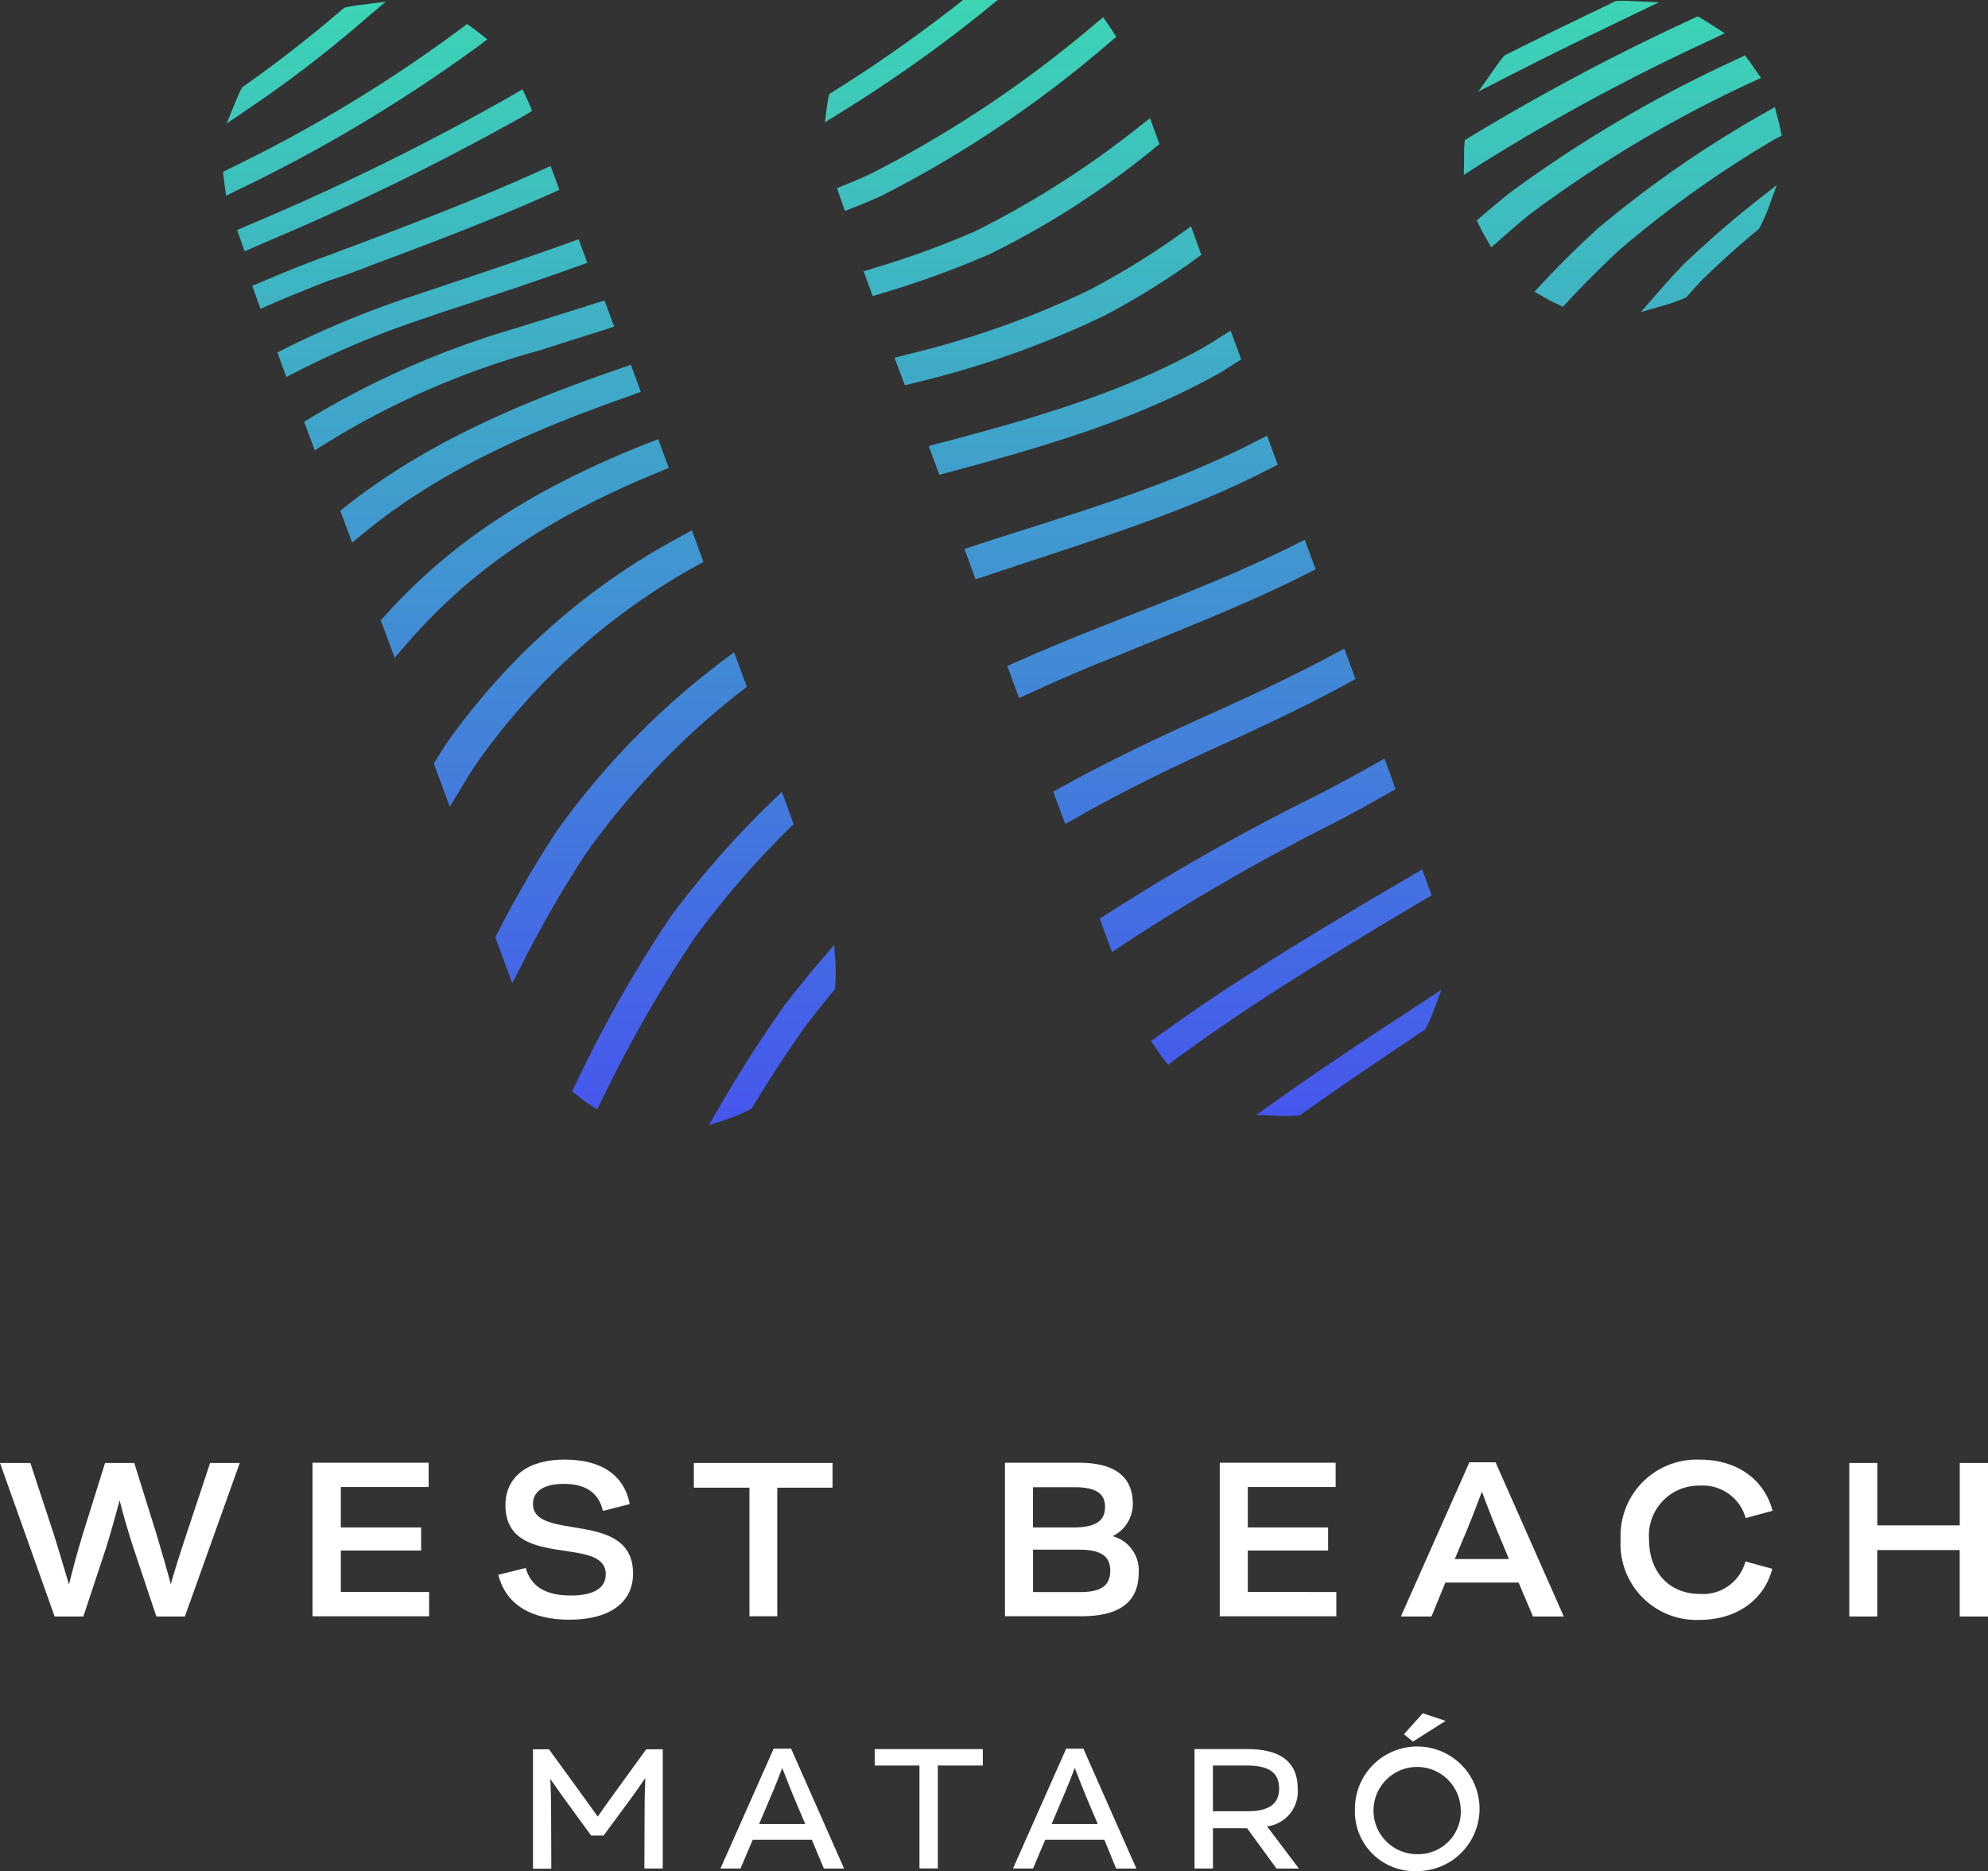 <svg xmlns="http://www.w3.org/2000/svg" xmlns:xlink="http://www.w3.org/1999/xlink" width="157.26" height="148.024" viewBox="0 0 157.26 148.024"><rect x="0" y="0" width="157.26" height="148.024" fill="#333333" stroke="none"/><defs><linearGradient id="a" x1="0.5" x2="0.5" y2="1" gradientUnits="objectBoundingBox"><stop offset="0" stop-color="#3cd5b4"/><stop offset="1" stop-color="#4655ee"/></linearGradient></defs><g transform="translate(0 0)"><g transform="translate(0 115.466)"><path d="M18.966,621.2l-4.341,12.147H12.37L10.582,628c-.466-1.416-.912-2.985-1.118-3.838-.242.875-.652,2.422-1.1,3.838l-1.77,5.347H4.322L0,621.2H2.4l1.845,5.608c.484,1.528.932,3.093,1.211,4.005.224-.912.633-2.478,1.1-4.005L8.311,621.2h2.31l1.751,5.608c.466,1.546.912,3.112,1.137,3.987.242-.875.726-2.422,1.249-3.987L16.62,621.2Z" transform="translate(0 -620.933)" fill="#fff"/><path d="M141.922,631.328v1.919H132.7V621.1h9.185v1.919h-6.946v3.2h6.353v1.824h-6.353v3.279Z" transform="translate(-107.978 -620.852)" fill="#fff"/><path d="M211.6,628.91l2.161-.541c.41,1.416,1.509,2.18,3.577,2.18,1.824,0,2.758-.6,2.758-1.676,0-3.151-7.936-.279-7.936-5.477,0-2.239,1.77-3.6,4.676-3.6,2.925,0,4.713,1.229,5.16,3.521l-2.124.541c-.332-1.434-1.36-2.142-3.093-2.142-1.6,0-2.441.6-2.441,1.584,0,3.037,7.918.391,7.918,5.514,0,2.329-1.919,3.648-5.012,3.648C214.3,632.469,212.2,631.332,211.6,628.91Z" transform="translate(-172.178 -619.795)" fill="#fff"/><path d="M305.592,623.156H301.2v10.172h-2.2V623.156H294.6V621.2h10.973v1.956Z" transform="translate(-239.715 -620.933)" fill="#fff"/><path d="M437.282,629.763c0,2.2-1.3,3.482-4.546,3.482H426.7V621.1h5.813c3.13,0,4.3,1.3,4.3,3.26a2.829,2.829,0,0,1-1.6,2.552A2.794,2.794,0,0,1,437.282,629.763Zm-8.365-6.726v3.185H432.1c1.9,0,2.516-.6,2.516-1.621,0-.968-.559-1.565-2.441-1.565Zm6.111,6.6c0-1.118-.708-1.658-2.459-1.658H428.92v3.354h3.745c1.729,0,2.362-.578,2.362-1.7Z" transform="translate(-347.203 -620.852)" fill="#fff"/><path d="M527.122,631.328v1.919H517.9V621.1h9.167v1.919h-6.949v3.2h6.353v1.824h-6.353v3.279Z" transform="translate(-421.412 -620.852)" fill="#fff"/><path d="M604.115,630.421h-5.794l-1.1,2.683H594.8l5.422-12.2h2.068l5.4,12.2h-2.441Zm-.764-1.863-.912-2.18c-.58-1.4-1.006-2.57-1.23-3.151-.224.58-.652,1.77-1.229,3.151l-.912,2.18Z" transform="translate(-483.985 -620.69)" fill="#fff"/><path d="M688.1,626.133a6.03,6.03,0,0,1,6.279-6.334c2.962,0,5.1,1.6,5.738,4.043l-2.124.58a3.515,3.515,0,0,0-3.6-2.57,3.95,3.95,0,0,0-4.043,4.285c0,2.534,1.584,4.285,4.024,4.285a3.472,3.472,0,0,0,3.6-2.57l2.124.58c-.633,2.441-2.795,4.043-5.776,4.043a6.006,6.006,0,0,1-6.223-6.341Z" transform="translate(-559.901 -619.793)" fill="#fff"/><path d="M796.173,621.2v12.147h-2.239v-5.254h-6.521v5.254H785.2V621.2h2.217v4.937h6.521V621.2Z" transform="translate(-638.913 -620.933)" fill="#fff"/></g><g transform="translate(42.161 135.537)"><path d="M236.565,742.7v9.446h-1.453l.018-4.7c0-.932.037-1.919.056-2.459-.3.447-.857,1.248-1.453,2.05l-1.845,2.5H230.9l-1.824-2.5c-.58-.783-1.1-1.546-1.4-1.975.018.541.056,1.492.056,2.4l.018,4.7H226.3v-9.447h1.267l2.422,3.335c.541.764,1.1,1.509,1.434,1.99.332-.484.876-1.249,1.416-1.99l2.422-3.335h1.3Z" transform="translate(-226.3 -739.868)" fill="#fff"/><path d="M313.129,749.714h-4.676l-.968,2.273H305.9l4.21-9.482h1.379l4.192,9.483h-1.6Zm-.521-1.248-.838-1.975c-.466-1.1-.8-2.031-.987-2.459-.166.466-.522,1.379-.987,2.459l-.838,1.975Z" transform="translate(-291.07 -739.706)" fill="#fff"/><path d="M379.933,744h-3.539v8.142H374.94V744H371.4v-1.3h8.551V744Z" transform="translate(-344.367 -739.868)" fill="#fff"/><path d="M437.329,749.714h-4.676l-.968,2.273H430.1l4.21-9.482h1.36l4.192,9.483h-1.6Zm-.521-1.248-.838-1.975c-.466-1.1-.8-2.031-.987-2.459-.166.466-.522,1.379-.987,2.459l-.838,1.975Z" transform="translate(-392.131 -739.706)" fill="#fff"/><path d="M511.355,748.96h-2.7v3.185H507.2V742.7h4.173c2.683,0,3.987,1.062,3.987,3.13a2.776,2.776,0,0,1-2.422,2.985l2.516,3.335h-1.77Zm-2.7-1.341h2.683c1.676,0,2.552-.522,2.552-1.807S513.031,744,511.336,744h-2.683Z" transform="translate(-454.867 -739.868)" fill="#fff"/><path d="M575.3,735.045a4.928,4.928,0,1,1,4.918,4.937,4.719,4.719,0,0,1-4.918-4.937Zm8.365,0a3.45,3.45,0,1,0-3.447,3.6,3.366,3.366,0,0,0,3.447-3.6Zm-4.49-5.887,1.492-1.658,1.807.6-2.589,1.639Z" transform="translate(-510.279 -727.5)" fill="#fff"/></g><path d="M96.563,8.7,94.979,9.779l.726-1.77a9.415,9.415,0,0,1,.447-.987l.075-.13.112-.075c2.683-1.882,5.254-3.9,7.843-6.111l.112-.093.149-.037a9.406,9.406,0,0,1,1.23-.2l1.9-.242L106.12,1.36A95.844,95.844,0,0,1,96.563,8.7ZM115.6,3.112l-.673-.541c-.166-.13-.332-.261-.521-.391L114,1.9l-.391.3A113.235,113.235,0,0,1,95.129,13.377L94.7,13.6l.056.466c.018.166.037.317.056.484l.13.932.837-.41A120.745,120.745,0,0,0,114.9,3.648Zm3.055,5.962.5-.3-.224-.541c-.075-.166-.149-.332-.224-.484l-.317-.689-.652.391a194.525,194.525,0,0,1-21.127,10.4l-.8.354.6,1.676,1.658-.726a200.453,200.453,0,0,0,20.589-10.08ZM105.823,21.22l.13-.056c5.086-1.9,9.893-3.708,14.7-5.85l.652-.3-.689-1.882-.746.332c-4.956,2.254-9.968,4.155-15.256,6.148l-.224.075c-.726.279-1.453.559-2.2.82-1.528.58-3.037,1.192-4.509,1.824l-.671.279.652,1.824.746-.332c1.6-.689,3.2-1.341,4.769-1.938C104.09,21.872,104.947,21.557,105.823,21.22Zm7.45,3.073h.018c3.13-1.043,6.372-2.105,9.5-3.242l.726-.261-.689-1.863-.726.261c-3.354,1.211-6.819,2.366-10.172,3.482l-.149.056-2.18.726a76.832,76.832,0,0,0-9.986,4.117L99,27.886l.708,1.938.764-.391A71.222,71.222,0,0,1,110.587,25.2C111.523,24.873,112.4,24.574,113.272,24.293Zm7.694,3.037.279-.093c1.174-.372,2.366-.746,3.539-1.118l.857-.279-.764-2.068-.783.242c-1.4.447-2.795.876-4.21,1.327l-.075.018c-.8.242-1.6.5-2.422.746A68.506,68.506,0,0,0,101.719,33l-.6.372.838,2.254.895-.559a64.544,64.544,0,0,1,15.612-6.986c.861-.228,1.681-.488,2.5-.75ZM127.747,31l-.783-2.142-.8.279c-6.95,2.385-14.96,5.555-21.7,10.88l-.484.391.932,2.516.932-.764c6.484-5.329,14.308-8.477,21.09-10.861Zm2.217,6.018-.838-2.273-.82.317c-9.11,3.6-15.519,7.788-20.773,13.619l-.354.391,1.1,2.962.95-1.1c5.049-5.831,11.215-10.023,19.972-13.6Zm2.105,7.788.633-.354-.912-2.5-.876.484a53.561,53.561,0,0,0-18.5,16.32l-.018.018c-.261.391-.521.82-.8,1.267l-.224.354,1.267,3.428.932-1.546c.391-.652.726-1.192,1.043-1.676a52.087,52.087,0,0,1,17.459-15.8Zm3.562,9.915.5-.391-1.006-2.736-.932.708A61.647,61.647,0,0,0,121.156,65.66l-.018.018a87.6,87.6,0,0,0-4.733,8.142l-.166.332,1.341,3.633.895-1.751a90.882,90.882,0,0,1,4.881-8.44A61.112,61.112,0,0,1,135.631,54.721Zm4.21,10.489-.932-2.57-.746.726a73.211,73.211,0,0,0-8.011,9.092l-.018.018a102.474,102.474,0,0,0-7.583,13.377l-.224.484.41.332a10.919,10.919,0,0,0,.932.689l.633.41.332-.689a103.153,103.153,0,0,1,7.379-12.893,71.342,71.342,0,0,1,7.508-8.682Zm3.2,9.557-.932,1.078c-1.043,1.211-2.05,2.459-3,3.689-1.788,2.534-3.5,5.2-5.217,8.16l-.764,1.327,1.453-.484a12.592,12.592,0,0,0,1.788-.764l.149-.075.075-.13c1.4-2.31,2.776-4.416,4.21-6.427.689-.895,1.416-1.824,2.18-2.736l.112-.13.018-.166a12.9,12.9,0,0,0,.037-1.9ZM206.185,1.192l2.1-1.006L205.981.075a7.155,7.155,0,0,0-.895,0h-.2l-.112.056c-2.776,1.341-5.738,2.758-8.607,4.21l-.112.056-.075.093c-.2.242-.41.522-.615.82L194,7.246l2.105-1.078C199.441,4.452,202.776,2.832,206.185,1.192ZM212.091,3.3l1.4-.671-1.3-.838-.447-.279-.391-.224-.41.2a176.716,176.716,0,0,0-17.643,9.369l-.372.242-.037.447c-.018.242-.018.466-.018.689l-.018,1.6,1.341-.857a161.743,161.743,0,0,1,17.9-9.684Zm4.267,2.869-.559-.82-.279-.391-.429-.58-.652.317a102.187,102.187,0,0,0-18.09,10.661l-.018.018c-.633.522-1.285,1.062-1.938,1.621l-.522.447.3.6q.166.332.332.615l.521.912.783-.689c.726-.633,1.434-1.249,2.105-1.807a98.212,98.212,0,0,1,17.494-10.47ZM218,10.73l-.13-.615c-.037-.187-.075-.354-.13-.541l-.279-1.1-.987.559a87.194,87.194,0,0,0-13.06,9.073l-.018.018c-1.453,1.327-2.869,2.72-4.21,4.155l-.746.8.95.541a5.388,5.388,0,0,0,.726.372l.58.279.429-.466c1.285-1.379,2.627-2.72,3.987-3.987a84.745,84.745,0,0,1,12.354-8.813ZM210.3,20.845h0c-.708.746-1.416,1.509-2.142,2.347l-1.3,1.492,1.9-.541a12.666,12.666,0,0,0,1.6-.58l.112-.056.075-.093c.447-.5.8-.895,1.137-1.249,1.453-1.416,2.943-2.758,4.452-4.005l.093-.093.056-.112a12.567,12.567,0,0,0,.615-1.375l.708-1.938-1.621,1.267c-1.919,1.526-3.838,3.185-5.682,4.937ZM164.9,3.3l.466-.391-.332-.5c-.093-.149-.2-.3-.3-.447l-.41-.6-.561.464a91.422,91.422,0,0,1-18.016,12.017c-.6.261-1.23.541-1.882.8l-.6.242.633,1.807.652-.261c.82-.317,1.565-.633,2.292-.968A90.236,90.236,0,0,0,164.9,3.3Zm3.428,8.457.447-.354-.746-2.05-.838.652a73.368,73.368,0,0,1-13,8.291,70.67,70.67,0,0,1-8.03,2.925l-.783.242.708,1.956.689-.2a75.979,75.979,0,0,0,8.607-3.13,67.81,67.81,0,0,0,12.947-8.326Zm3.223,8.794.541-.391-.82-2.254-.912.652a61,61,0,0,1-7.266,4.452,72.522,72.522,0,0,1-14.344,5.049l-.932.242.82,2.18.746-.187a75.313,75.313,0,0,0,15.09-5.347,60.038,60.038,0,0,0,7.077-4.394Zm3.093,8.253.6-.372-.838-2.273-.895.559c-.466.3-.912.559-1.3.8-6.446,3.6-13.507,5.608-20.773,7.527l-.912.242.838,2.273.764-.2c7.862-2.124,14.924-4.192,21.557-7.936.279-.185.6-.371.968-.614Zm2.813,8.309.671-.354-.838-2.292-.876.447c-5.813,3-12.222,5.049-18.444,7.023-1.23.391-2.516.8-3.763,1.211l-.857.279.876,2.4.8-.261c1.416-.466,2.85-.95,4.228-1.4,6.112-2.011,12.428-4.078,18.2-7.06Zm-9.893,13.9h0l-.149-.447h0l.187.429c4.267-1.733,8.663-3.5,12.836-5.608l.689-.354L180.27,42.7l-.857.429c-4.248,2.124-8.775,3.9-13.172,5.626-1.192.466-2.366.932-3.539,1.4-1.807.726-3.559,1.472-5.217,2.2l-.746.332.933,2.537.857-.391c1.733-.8,3.539-1.584,5.514-2.4C165.2,51.979,166.371,51.5,167.564,51.01Zm16.06,3.055.652-.354-.876-2.4-.876.466c-3.689,1.975-7.489,3.708-10.4,5.012-4.192,1.882-7.825,3.67-11.1,5.477l-.652.354.95,2.57.876-.5c3.354-1.9,7.042-3.745,11.272-5.664,4.058-1.823,7.284-3.386,10.153-4.953Zm3.2,8.719.633-.354-.876-2.422-.895.5c-1.509.857-3.112,1.714-4.751,2.552a170.121,170.121,0,0,0-16.3,9.24l-.58.372.968,2.646.912-.615a169.4,169.4,0,0,1,16.377-9.464c1.569-.8,3.078-1.638,4.513-2.457Zm3.482,8.048-.746-2.05-.708.41c-7.657,4.49-14.012,8.291-20.214,12.781l-.522.372.354.541c.187.279.391.559.58.82l.41.522.521-.391c6.073-4.471,12.315-8.253,19.823-12.724ZM177.828,87.209l-1.379.987,1.7.075c.187,0,.391.018.58.018.332,0,.652-.018.987-.037l.166-.018.13-.093c3.26-2.329,6.539-4.527,9.632-6.6l.13-.075.075-.13a10.056,10.056,0,0,0,.615-1.379l.615-1.658-1.472.968c-4.248,2.777-8.048,5.292-11.774,7.938ZM155.976,0H153.24a114.784,114.784,0,0,1-10.359,7.3l-.224.13-.056.242c-.056.261-.093.522-.13.783l-.166,1.23,1.043-.652A110.89,110.89,0,0,0,155.976,0Z" transform="translate(-77.057)" fill="url(#a)"/></g></svg>